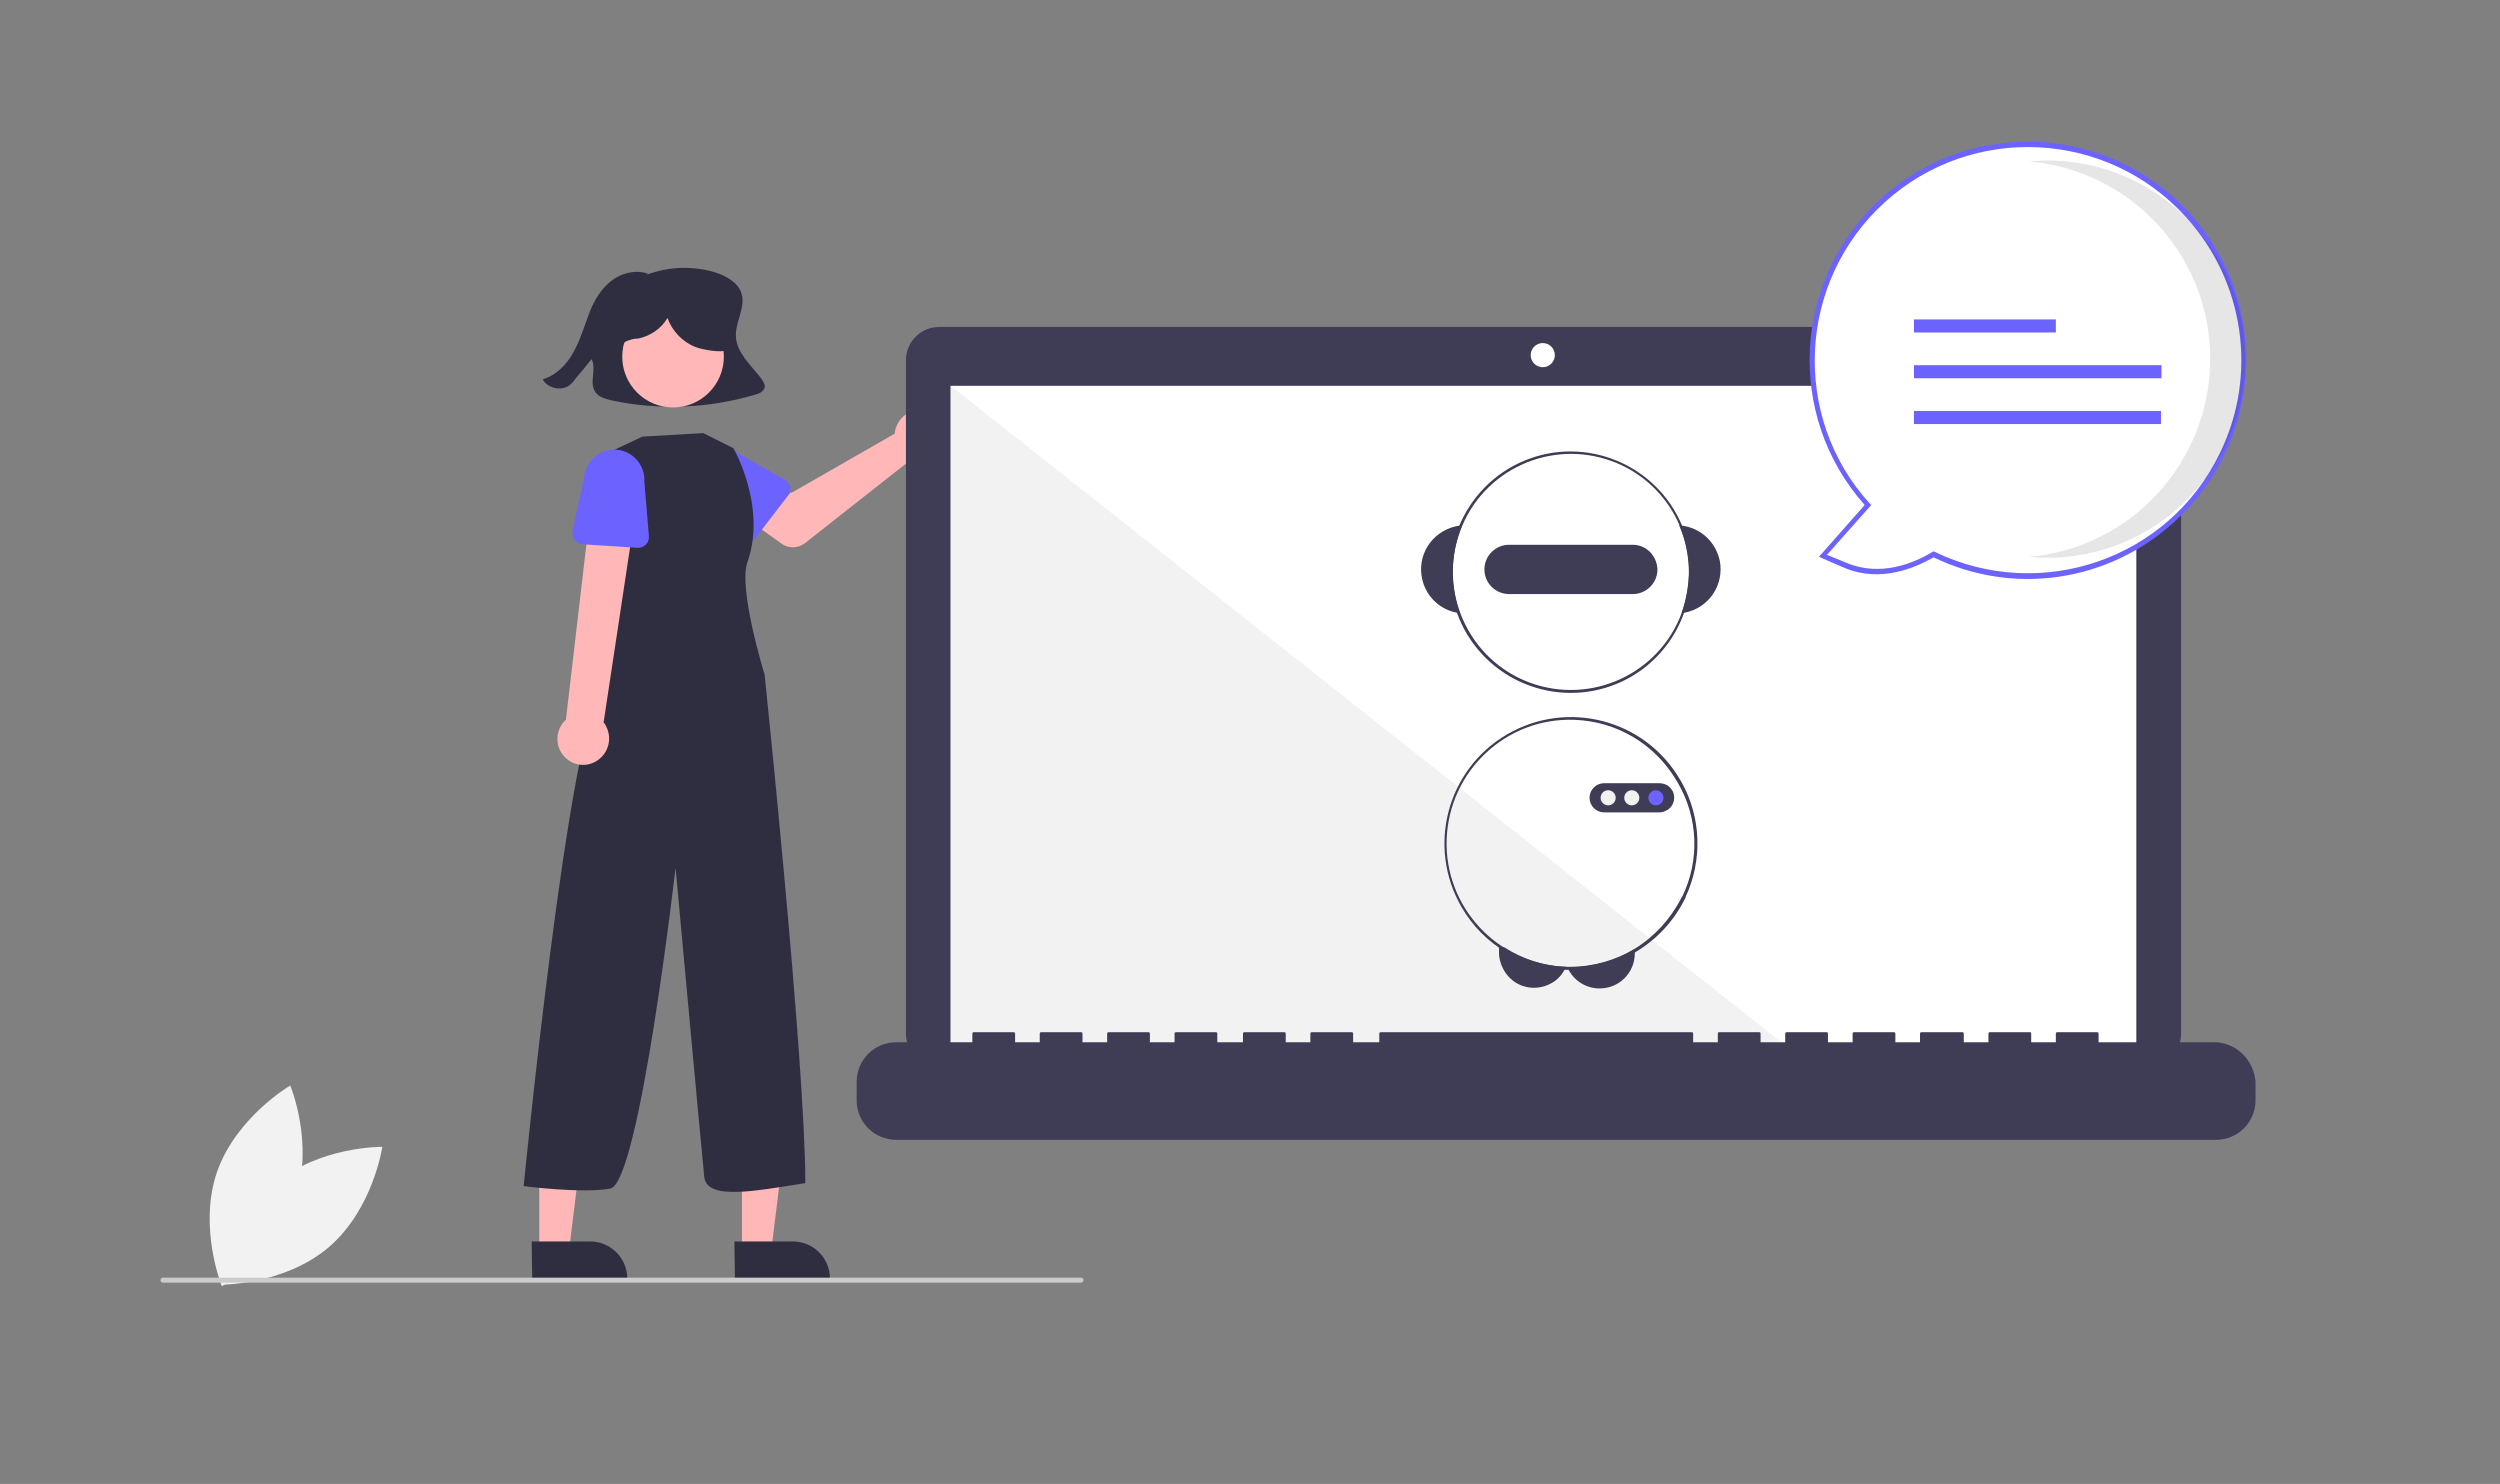 <?xml version="1.0" encoding="utf-8"?>
<!-- Generator: Adobe Illustrator 24.1.2, SVG Export Plug-In . SVG Version: 6.00 Build 0)  -->
<svg version="1.1" id="b6aa0626-c548-43ac-b721-fcff4f949bc4"
	 xmlns="http://www.w3.org/2000/svg" xmlns:xlink="http://www.w3.org/1999/xlink" x="0px" y="0px" viewBox="0 0 497 295"
	 style="enable-background:new 0 0 497 295;" xml:space="preserve">
<rect x="0" y="0" width="497" height="295" fill="#808080" stroke="none"/>
<style type="text/css">
	.st0{fill:#F2F2F2;}
	.st1{fill:#2F2E41;}
	.st2{fill:#FFB7B7;}
	.st3{fill:#6C63FF;}
	.st4{fill:#3F3D56;}
	.st5{fill:#FFFFFF;}
	.st6{fill:#F1F1F1;}
	.st7{opacity:0.1;enable-background:new    ;}
	.st8{fill:#CBCBCB;}
</style>
<path class="st0" d="M54.6,235.4c-8.9,7.6-10.7,20-10.7,20s12.5,0.1,21.4-7.4c8.9-7.6,10.7-20,10.7-20S63.5,227.8,54.6,235.4z"/>
<path class="st0" d="M58.7,238.4c-3.8,11-14.6,17.3-14.6,17.3s-4.7-11.6-1-22.6c3.8-11,14.6-17.3,14.6-17.3S62.5,227.3,58.7,238.4z"
	/>
<path class="st1" d="M151.3,75.2c-2-2.6-4.8-5-5-8.2c-0.2-2.9,2-5.9,1.1-8.7c-0.7-2.2-3.1-3.5-5.4-4.2c-4.4-1.3-9.1-1.1-13.4,0.5
	l0.2-0.2c-2.6-0.9-5.7,0-7.7,1.8c-2.1,1.8-3.3,4.2-4.2,6.7c-0.9,2.5-1.7,5-3,7.3c-1.3,2.3-3.3,4.4-6,5.2c0.9,1.8,3.7,2.4,5.3,1.2
	c0.4-0.3,0.8-0.7,1.1-1.2c1.1-1.3,2.2-2.6,3.3-4c1.1,2-0.6,4.7,0.8,6.6c0.7,1,2,1.3,3.2,1.6c9.4,2,19.2,1.6,28.4-1.1
	c0.7-0.2,1.6-0.5,1.9-1.2C152.3,76.8,151.8,75.9,151.3,75.2z"/>
<path class="st2" d="M178,85.4c-0.1,0.3-0.1,0.5-0.1,0.8L157.3,98l-5-2.9l-5.3,7l8.4,6c1.4,1,3.3,0.9,4.6-0.1l21.2-16.7
	c2.6,1,5.5-0.4,6.5-3c1-2.6-0.4-5.5-3-6.5c-2.6-1-5.5,0.4-6.5,3C178.1,85,178,85.2,178,85.4z"/>
<path class="st3" d="M156.6,98.6l-6.6,8.6c-0.7,0.9-2.1,1.1-3,0.4c-0.1-0.1-0.2-0.1-0.2-0.2l-7.5-7.8c-2.6-2-3.1-5.8-1-8.4
	c2-2.6,5.8-3.1,8.4-1.1l9.4,5.3c1,0.6,1.4,1.9,0.8,2.9C156.7,98.4,156.7,98.5,156.6,98.6L156.6,98.6z"/>
<polygon class="st2" points="147.5,248.8 153.3,248.8 156.1,226.1 147.5,226.1 "/>
<path class="st1" d="M146,246.8l11.6,0h0c4.1,0,7.4,3.3,7.4,7.4v0.2l-18.9,0L146,246.8z"/>
<polygon class="st2" points="107.2,248.8 113.1,248.8 115.9,226.1 107.2,226.1 "/>
<path class="st1" d="M105.7,246.8l11.6,0h0c4.1,0,7.4,3.3,7.4,7.4v0.2l-18.9,0L105.7,246.8z"/>
<circle class="st2" cx="133.8" cy="70.9" r="10.1"/>
<path class="st1" d="M139.8,86.1l6,3c0,0,6.7,11.6,2.8,22.6c-1.9,5.3,3.4,22.4,3.4,22.4s8.1,77.2,8.1,101.1
	c-10.1,1.6-19.7,3.5-20.1-1.3c-0.5-4.8-5.7-61.4-5.7-61.4s-7.2,62.9-13,63.8c-5.7,1-17.2-0.5-17.2-0.5s9.1-92.1,15.4-97.8l1-4.8
	l0-43l7.2-3.4L139.8,86.1z"/>
<path class="st2" d="M118.4,151.4c2.5-1.4,3.4-4.5,2.1-7c-0.1-0.3-0.3-0.5-0.5-0.8l7-46.3l-9.1-0.4l-5.4,46.2
	c-2.1,1.9-2.3,5.2-0.3,7.3C113.7,152.1,116.3,152.6,118.4,151.4L118.4,151.4z"/>
<path class="st3" d="M126.7,108.9l-10.9-0.7c-1.2-0.1-2.1-1.1-2-2.3c0-0.1,0-0.2,0-0.3l2.3-10.6c0.2-3.3,3.1-5.8,6.4-5.6
	c3.3,0.2,5.8,3.1,5.6,6.4l0.9,10.8c0.1,1.2-0.8,2.2-2,2.3C126.9,108.9,126.8,108.9,126.7,108.9L126.7,108.9z"/>
<path class="st4" d="M427,65H186.7c-3.7,0-6.6,3-6.6,6.6v133.9c0,3.7,3,6.6,6.6,6.6H427c3.7,0,6.6-3,6.6-6.6V71.6
	C433.6,68,430.6,65,427,65L427,65L427,65z"/>
<rect x="189" y="76.7" class="st5" width="235.7" height="133"/>
<circle class="st5" cx="306.7" cy="70.6" r="2.4"/>
<polygon class="st0" points="357.3,209.7 189,209.7 189,76.7 "/>
<path class="st4" d="M440.2,207.2h-23v-1.7c0-0.2-0.1-0.3-0.3-0.3c0,0,0,0,0,0H409c-0.2,0-0.3,0.1-0.3,0.3l0,0v1.7h-4.9v-1.7
	c0-0.2-0.1-0.3-0.3-0.3h0h-7.9c-0.2,0-0.3,0.1-0.3,0.3v0l0,0v1.7h-4.9v-1.7c0-0.2-0.1-0.3-0.3-0.3h0H382c-0.2,0-0.3,0.1-0.3,0.3v0
	l0,0v1.7h-4.9v-1.7c0-0.2-0.1-0.3-0.3-0.3h0h-7.9c-0.2,0-0.3,0.1-0.3,0.3c0,0,0,0,0,0v1.7h-4.9v-1.7c0-0.2-0.1-0.3-0.3-0.3h0h-7.9
	c-0.2,0-0.3,0.1-0.3,0.3v0l0,0v1.7h-4.9v-1.7c0-0.2-0.1-0.3-0.3-0.3h0h-7.9c-0.2,0-0.3,0.1-0.3,0.3v0l0,0v1.7h-4.9v-1.7
	c0-0.2-0.1-0.3-0.3-0.3h0h-61.8c-0.2,0-0.3,0.1-0.3,0.3v0l0,0v1.7H269v-1.7c0-0.2-0.1-0.3-0.3-0.3h0h-7.9c-0.2,0-0.3,0.1-0.3,0.3v0
	l0,0v1.7h-4.9v-1.7c0-0.2-0.1-0.3-0.3-0.3c0,0,0,0,0,0h-7.9c-0.2,0-0.3,0.1-0.3,0.3v0l0,0v1.7H242v-1.7c0-0.2-0.1-0.3-0.3-0.3h0
	h-7.9c-0.2,0-0.3,0.1-0.3,0.3v0l0,0v1.7h-4.9v-1.7c0-0.2-0.1-0.3-0.3-0.3h0h-7.9c-0.2,0-0.3,0.1-0.3,0.3v0l0,0v1.7h-4.9v-1.7
	c0-0.2-0.1-0.3-0.3-0.3h0h-7.9c-0.2,0-0.3,0.1-0.3,0.3v1.7h-4.9v-1.7c0-0.2-0.1-0.3-0.3-0.3l0,0h-7.9c-0.2,0-0.3,0.1-0.3,0.3l0,0
	l0,0v1.7h-15.1c-4.4,0-7.9,3.5-7.9,7.9v3.6c0,4.4,3.5,7.9,7.9,7.9h262.3c4.4,0,7.9-3.5,7.9-7.9v-3.6
	C448.1,210.8,444.6,207.2,440.2,207.2L440.2,207.2z"/>
<path class="st4" d="M311.4,192.2c-0.1,0.2-0.2,0.4-0.3,0.5c-0.5,0.9-1.2,1.8-2.1,2.4c-3.2,2.2-7.5,1.5-9.7-1.7
	c-0.8-1.2-1.3-2.6-1.3-4v-1.1h1C302.7,190.7,307,192.1,311.4,192.2z"/>
<path class="st4" d="M325,188.7v0.8c0,3.9-3.1,7-7,7c-2.6,0-4.9-1.4-6.1-3.6c-0.1-0.2-0.2-0.4-0.3-0.6c0.2,0,0.4,0,0.6,0
	C316.8,192.2,321.2,191,325,188.7z"/>
<path class="st4" d="M334.4,104.5c-0.2,0-0.4-0.1-0.6-0.1c2.4,5.6,2.6,11.8,0.5,17.5c0.2,0,0.4-0.1,0.6-0.1c4.8-0.9,7.9-5.5,7-10.3
	C341.1,107.8,338.2,105,334.4,104.5L334.4,104.5z"/>
<path class="st4" d="M290.7,104.4c-0.2,0-0.4,0-0.6,0.1c-4.8,0.7-8.2,5.1-7.5,9.9c0.5,3.7,3.3,6.7,7,7.4c0.2,0,0.4,0.1,0.6,0.1
	C288.2,116.2,288.3,110,290.7,104.4L290.7,104.4z"/>
<path class="st4" d="M334.4,104.5c-5.1-12.2-19.2-18-31.4-12.9c-12.2,5.1-18,19.2-12.9,31.4c5.1,12.2,19.2,18,31.4,12.9
	c8.9-3.7,14.7-12.5,14.7-22.2C336.3,110.6,335.7,107.4,334.4,104.5z M334.3,121.9c-4.5,12.1-18,18.3-30.2,13.8
	c-12.1-4.5-18.3-18-13.8-30.2c4.5-12.1,18-18.3,30.2-13.8c9.2,3.4,15.3,12.2,15.3,22C335.7,116.5,335.2,119.3,334.3,121.9z"/>
<path class="st4" d="M324.6,108.3H300c-2.7,0-4.9,2.2-4.9,4.9c0,2.7,2.2,4.9,4.9,4.9h24.6c2.7,0,4.9-2.2,4.9-4.9
	C329.4,110.5,327.3,108.3,324.6,108.3z"/>
<path class="st4" d="M334.3,155.5c-0.1-0.2-0.2-0.3-0.3-0.5c0,0,0,0,0,0c-7-12-22.4-16-34.4-9c-12,7-16,22.4-9,34.4
	c4.3,7.4,12,12,20.6,12.4c0.3,0,0.5,0,0.8,0c0.1,0,0.2,0,0.3,0c4.5,0,8.9-1.2,12.8-3.5c4.2-2.5,7.6-6.1,9.8-10.5c0,0,0,0,0,0
	c0.1-0.2,0.2-0.3,0.2-0.5C338.5,171,338.2,162.5,334.3,155.5L334.3,155.5z M334.5,178.1c-0.1,0.2-0.2,0.3-0.3,0.5
	c-2.1,4.1-5.3,7.6-9.2,10c-3.8,2.3-8.3,3.6-12.8,3.6c-0.2,0-0.4,0-0.6,0c-0.1,0-0.2,0-0.3,0c-13.6-0.5-24.2-11.9-23.7-25.4
	c0.5-13.6,11.9-24.2,25.4-23.7c8.4,0.3,16,4.8,20.3,12.1c0,0,0,0,0,0c0.1,0.2,0.2,0.3,0.3,0.5C337.6,162.6,337.9,171,334.5,178.1
	L334.5,178.1z"/>
<path class="st4" d="M331.6,156.2c-0.5-0.3-1.1-0.5-1.7-0.5h-11c-1.6,0-2.9,1.3-2.9,2.9c0,1.6,1.3,2.9,2.9,2.9c0,0,0,0,0,0h11
	c0.2,0,0.4,0,0.6-0.1c0.2,0,0.4-0.1,0.6-0.2c1.5-0.6,2.1-2.3,1.5-3.8C332.4,157,332,156.5,331.6,156.2L331.6,156.2z"/>
<circle class="st6" cx="319.7" cy="158.6" r="1.5"/>
<circle class="st6" cx="324.4" cy="158.6" r="1.5"/>
<circle class="st3" cx="329.2" cy="158.6" r="1.5"/>
<path class="st5" d="M384.4,110.3c-3.8,2.3-10.6,5.1-17.5,2.2l-4.5-1.9l9-10.1c-15.9-17.6-14.6-44.7,3-60.6
	c17.6-15.9,44.7-14.6,60.6,3s14.6,44.7-3,60.6C419,115.3,400.1,117.9,384.4,110.3L384.4,110.3z"/>
<path class="st3" d="M384.4,110.8c-3.7,2.1-10.6,5.1-17.7,2.1l-5.1-2.2l9.1-10.3c-15.9-17.9-14.3-45.3,3.6-61.3
	c17.9-15.9,45.3-14.3,61.3,3.6c15.8,17.8,14.3,45-3.3,61l0,0C419.2,115.7,400.3,118.5,384.4,110.8L384.4,110.8z M434.6,43.2
	c-15.7-17.4-42.6-18.7-59.9-3s-18.7,42.6-3,59.9c0,0,0,0,0,0l0.3,0.3l-8.8,9.9l3.9,1.6c6.9,2.9,13.7-0.1,17.1-2.2l0.2-0.1l0.2,0.1
	c21.1,10.2,46.5,1.5,56.7-19.6C448.9,74.6,446.2,56,434.6,43.2L434.6,43.2z"/>
<path class="st7" d="M439.4,71.4c0-20.5-15.6-37.5-36-39.3c1.2-0.1,2.3-0.2,3.5-0.2c21.8,0,39.5,17.7,39.5,39.5
	c0,21.8-17.7,39.5-39.5,39.5c-1.2,0-2.3-0.1-3.5-0.2C423.7,108.9,439.3,91.9,439.4,71.4z"/>
<rect x="380.5" y="63.5" class="st3" width="28.2" height="2.6"/>
<rect x="380.5" y="72.6" class="st3" width="49.2" height="2.6"/>
<rect x="380.5" y="81.7" class="st3" width="49.1" height="2.6"/>
<path class="st8" d="M214.9,255H32.4c-0.3,0-0.5-0.2-0.5-0.5s0.2-0.5,0.5-0.5h182.5c0.3,0,0.5,0.2,0.5,0.5S215.1,255,214.9,255z"/>
<path class="st1" d="M144.5,64.3c-0.4-1.8-1.7-3.3-3.2-4.4c-5-3.7-12-3.3-16.5,1c-1.2,1.1-2.1,2.5-2.6,4.1c-0.4,1.6,0,3.3,1.1,4.6
	l0.2,0.1c-0.2-0.8,0.4-1.6,1.1-1.9c0.8-0.3,1.5-0.5,2.3-0.5c2.4-0.5,4.6-2,5.8-4.1c0.9,2.6,3,4.8,5.6,5.8c1.3,0.5,5,1.2,6.3,0.6
	C146.3,68.7,144.9,66.1,144.5,64.3z"/>
</svg>
